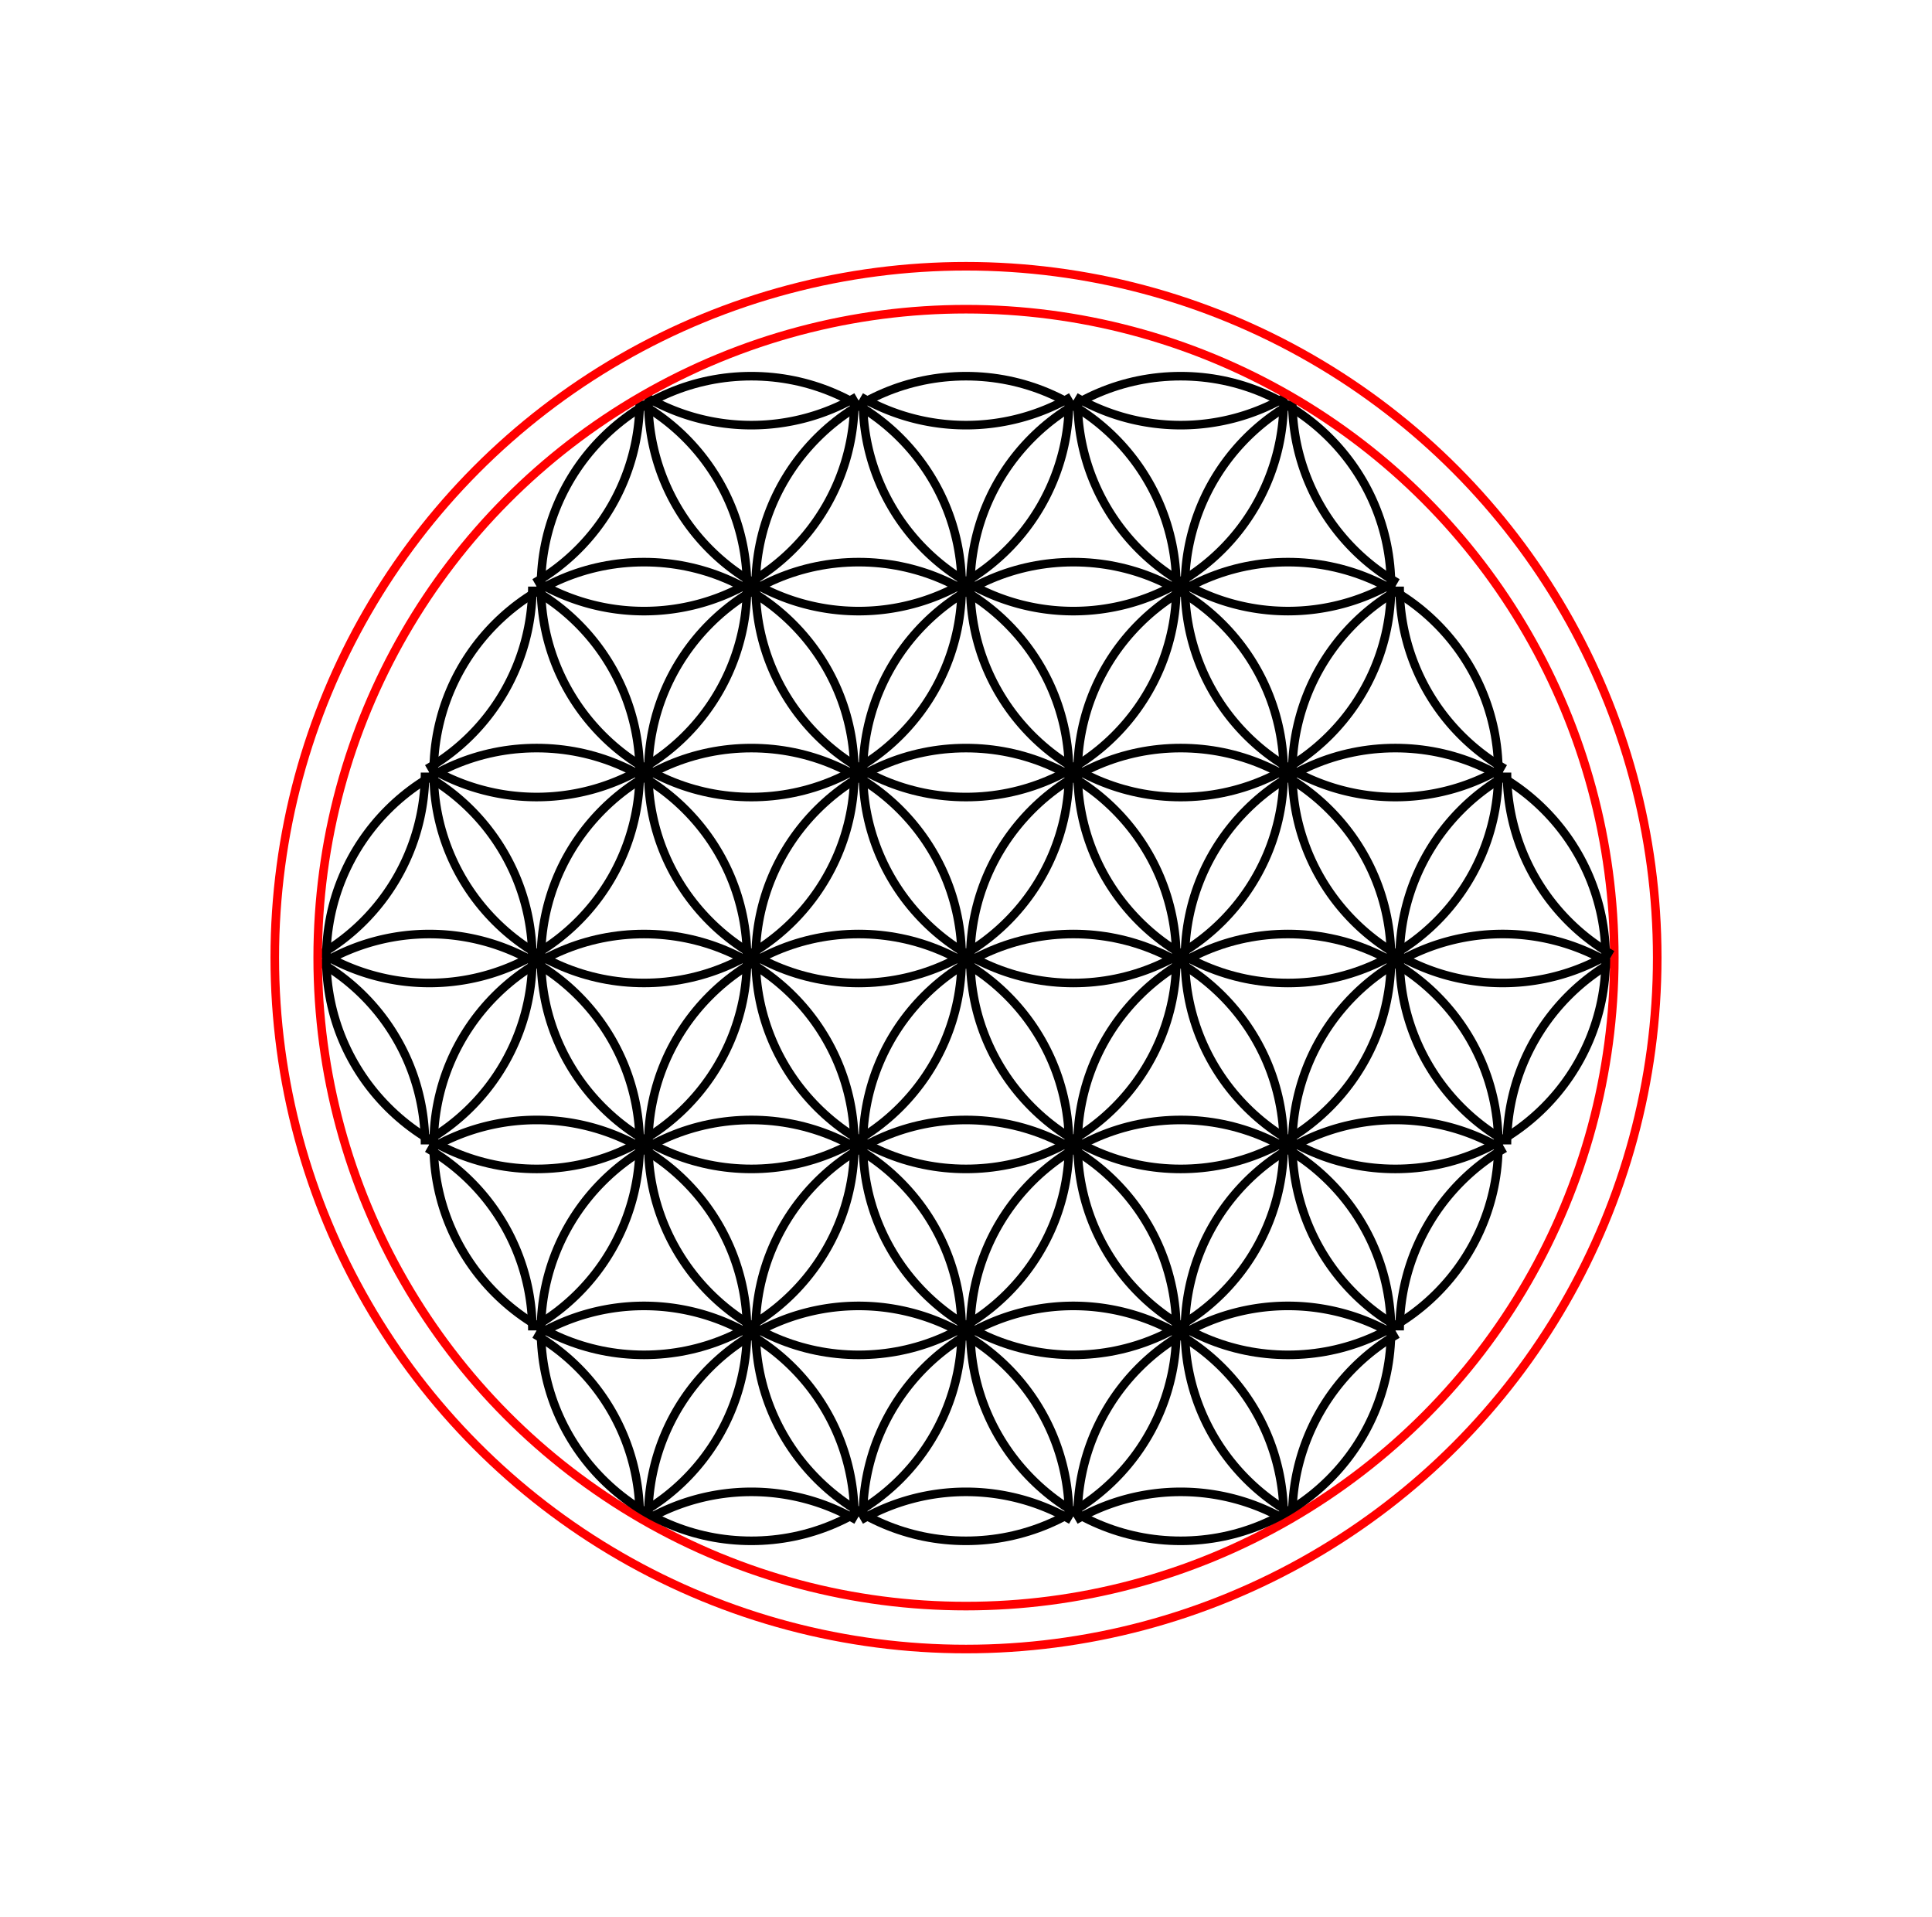 <?xml version="1.0" encoding="UTF-8" standalone="no"?>
<!-- Created with Inkscape (http://www.inkscape.org/) -->

<svg
   width="450"
   height="446.4"
   viewBox="0 0 119.062 118.11"
   version="1.1"
   id="svg5"
   inkscape:version="1.1 (c68e22c387, 2021-05-23)"
   sodipodi:docname="Mandala8.svg"
   xmlns:inkscape="http://www.inkscape.org/namespaces/inkscape"
   xmlns:sodipodi="http://sodipodi.sourceforge.net/DTD/sodipodi-0.dtd"
   xmlns="http://www.w3.org/2000/svg"
   xmlns:svg="http://www.w3.org/2000/svg">
  <sodipodi:namedview
     id="namedview7"
     pagecolor="#505050"
     bordercolor="#ffffff"
     borderopacity="1"
     inkscape:pageshadow="0"
     inkscape:pageopacity="0"
     inkscape:pagecheckerboard="1"
     inkscape:document-units="mm"
     showgrid="false"
     inkscape:zoom="2"
     inkscape:cx="318"
     inkscape:cy="241.25"
     inkscape:window-width="1823"
     inkscape:window-height="1057"
     inkscape:window-x="89"
     inkscape:window-y="-8"
     inkscape:window-maximized="1"
     inkscape:current-layer="layer1"
     fit-margin-top="0"
     fit-margin-left="0"
     fit-margin-right="0"
     fit-margin-bottom="0"
     units="px" />
  <defs
     id="defs2" />
  <g
     inkscape:label="Layer 1"
     inkscape:groupmode="layer"
     id="layer1">
    <path
       id="path31-1-9-9-47-1"
       style="fill:none;stroke:#000000;stroke-width:0.529;stroke-miterlimit:4;stroke-dasharray:none;stroke-opacity:1"
       sodipodi:type="arc"
       sodipodi:cx="52.916679"
       sodipodi:cy="93.42437"
       sodipodi:rx="12.964565"
       sodipodi:ry="12.964565"
       sodipodi:start="3.1415927"
       sodipodi:end="0"
       sodipodi:arc-type="arc"
       d="M 39.952,93.424 A 12.965,12.965 0 0 1 52.917,80.46 12.965,12.965 0 0 1 65.881,93.424"
       sodipodi:open="true" />
    <path
       id="path31-1-9-9-47-1-9"
       style="fill:none;stroke:#000000;stroke-width:0.529;stroke-miterlimit:4;stroke-dasharray:none;stroke-opacity:1"
       sodipodi:type="arc"
       sodipodi:cx="66.145836"
       sodipodi:cy="93.42437"
       sodipodi:rx="12.964565"
       sodipodi:ry="12.964565"
       sodipodi:start="3.1415927"
       sodipodi:end="0"
       sodipodi:arc-type="arc"
       d="M 53.181,93.424 A 12.965,12.965 0 0 1 66.146,80.46 12.965,12.965 0 0 1 79.11,93.424"
       sodipodi:open="true" />
    <path
       id="path31-1-9-9-47-1-9-0"
       style="fill:none;stroke:#000000;stroke-width:0.529;stroke-miterlimit:4;stroke-dasharray:none;stroke-opacity:1"
       sodipodi:type="arc"
       sodipodi:cx="79.375008"
       sodipodi:cy="93.42437"
       sodipodi:rx="12.964565"
       sodipodi:ry="12.964565"
       sodipodi:start="3.1415927"
       sodipodi:end="5.2359878"
       sodipodi:arc-type="arc"
       d="m 66.41,93.424 a 12.965,12.965 0 0 1 6.482,-11.228 12.965,12.965 0 0 1 12.965,0"
       sodipodi:open="true" />
    <path
       id="path31-1-9-9-47-1-8"
       style="fill:none;stroke:#000000;stroke-width:0.529;stroke-miterlimit:4;stroke-dasharray:none;stroke-opacity:1"
       sodipodi:type="arc"
       sodipodi:cx="39.687508"
       sodipodi:cy="93.42437"
       sodipodi:rx="12.964565"
       sodipodi:ry="12.964565"
       sodipodi:start="4.1887902"
       sodipodi:end="0"
       sodipodi:arc-type="arc"
       d="m 33.205,82.197 a 12.965,12.965 0 0 1 12.965,0 12.965,12.965 0 0 1 6.482,11.228"
       sodipodi:open="true" />
    <path
       id="path31-1-9-9-47-1-8-9"
       style="fill:none;stroke:#000000;stroke-width:0.529;stroke-miterlimit:4;stroke-dasharray:none;stroke-opacity:1"
       sodipodi:type="arc"
       sodipodi:cx="39.687508"
       sodipodi:cy="24.685633"
       sodipodi:rx="12.964565"
       sodipodi:ry="12.964565"
       sodipodi:start="0"
       sodipodi:end="2.0943951"
       sodipodi:arc-type="arc"
       d="m 52.652,24.686 a 12.965,12.965 0 0 1 -6.482,11.228 12.965,12.965 0 0 1 -12.965,0"
       sodipodi:open="true" />
    <path
       id="path31-1-9-9-47-1-8-9-8"
       style="fill:none;stroke:#000000;stroke-width:0.529;stroke-miterlimit:4;stroke-dasharray:none;stroke-opacity:1"
       sodipodi:type="arc"
       sodipodi:cx="52.916679"
       sodipodi:cy="24.685633"
       sodipodi:rx="12.964565"
       sodipodi:ry="12.964565"
       sodipodi:start="0"
       sodipodi:end="3.1415927"
       sodipodi:arc-type="arc"
       d="m 65.881,24.686 a 12.965,12.965 0 0 1 -6.482,11.228 12.965,12.965 0 0 1 -12.965,-1e-6 12.965,12.965 0 0 1 -6.482,-11.228"
       sodipodi:open="true" />
    <path
       id="path31-1-9-9-47-1-8-9-8-5"
       style="fill:none;stroke:#000000;stroke-width:0.529;stroke-miterlimit:4;stroke-dasharray:none;stroke-opacity:1"
       sodipodi:type="arc"
       sodipodi:cx="66.145836"
       sodipodi:cy="24.685633"
       sodipodi:rx="12.964565"
       sodipodi:ry="12.964565"
       sodipodi:start="0"
       sodipodi:end="3.1415927"
       sodipodi:arc-type="arc"
       d="m 79.11,24.686 a 12.965,12.965 0 0 1 -6.482,11.228 12.965,12.965 0 0 1 -12.965,-1e-6 12.965,12.965 0 0 1 -6.482,-11.228"
       sodipodi:open="true" />
    <path
       id="path31-1-9-9-47-1-8-9-8-5-7"
       style="fill:none;stroke:#000000;stroke-width:0.529;stroke-miterlimit:4;stroke-dasharray:none;stroke-opacity:1"
       sodipodi:type="arc"
       sodipodi:cx="79.375008"
       sodipodi:cy="24.685633"
       sodipodi:rx="12.964565"
       sodipodi:ry="12.964565"
       sodipodi:start="1.0471976"
       sodipodi:end="3.1415927"
       sodipodi:arc-type="arc"
       d="m 85.857,35.913 a 12.965,12.965 0 0 1 -12.965,-1e-6 12.965,12.965 0 0 1 -6.482,-11.228"
       sodipodi:open="true" />
    <path
       id="path31-1-9-9-47-1-8-9-8-5-7-5"
       style="fill:none;stroke:#000000;stroke-width:0.529;stroke-miterlimit:4;stroke-dasharray:none;stroke-opacity:1"
       sodipodi:type="arc"
       sodipodi:cx="92.604172"
       sodipodi:cy="24.685633"
       sodipodi:rx="12.964565"
       sodipodi:ry="12.964565"
       sodipodi:start="2.0943951"
       sodipodi:end="3.1415927"
       sodipodi:arc-type="arc"
       d="M 86.122,35.913 A 12.965,12.965 0 0 1 79.64,24.686"
       sodipodi:open="true" />
    <path
       id="path31-1-9-9-47-1-8-9-8-5-7-5-9"
       style="fill:none;stroke:#000000;stroke-width:0.529;stroke-miterlimit:4;stroke-dasharray:none;stroke-opacity:1"
       sodipodi:type="arc"
       sodipodi:cx="26.458345"
       sodipodi:cy="24.685633"
       sodipodi:rx="12.964565"
       sodipodi:ry="12.964565"
       sodipodi:start="0"
       sodipodi:end="1.0471976"
       sodipodi:arc-type="arc"
       d="M 39.423,24.686 A 12.965,12.965 0 0 1 32.941,35.913"
       sodipodi:open="true" />
    <circle
       id="path31-1-9-9-47-1-8-9-8-5-7-5-9-7"
       cx="72.76"
       cy="36.142"
       style="fill:none;stroke:#000000;stroke-width:0.529;stroke-miterlimit:4;stroke-dasharray:none;stroke-opacity:1"
       r="12.965" />
    <path
       id="path31-1-9-9-47-1-8-9-8-5-7-5-9-0"
       style="fill:none;stroke:#000000;stroke-width:0.529;stroke-miterlimit:4;stroke-dasharray:none;stroke-opacity:1"
       sodipodi:type="arc"
       sodipodi:cx="46.30209"
       sodipodi:cy="13.229167"
       sodipodi:rx="12.964565"
       sodipodi:ry="12.964565"
       sodipodi:start="1.0471976"
       sodipodi:end="2.0943951"
       sodipodi:arc-type="arc"
       d="m 52.784,24.457 a 12.965,12.965 0 0 1 -12.965,0"
       sodipodi:open="true" />
    <path
       id="path31-1-9-9-47-1-8-9-8-5-7-5-9-0-1"
       style="fill:none;stroke:#000000;stroke-width:0.529;stroke-miterlimit:4;stroke-dasharray:none;stroke-opacity:1"
       sodipodi:type="arc"
       sodipodi:cx="46.30209"
       sodipodi:cy="104.88084"
       sodipodi:rx="12.964565"
       sodipodi:ry="12.964565"
       sodipodi:start="4.1887902"
       sodipodi:end="5.2359878"
       sodipodi:arc-type="arc"
       d="m 39.82,93.653 a 12.965,12.965 0 0 1 12.965,0"
       sodipodi:open="true" />
    <path
       id="path31-1-9-9-47-1-8-9-8-5-7-5-9-0-1-9"
       style="fill:none;stroke:#000000;stroke-width:0.529;stroke-miterlimit:4;stroke-dasharray:none;stroke-opacity:1"
       sodipodi:type="arc"
       sodipodi:cx="59.531258"
       sodipodi:cy="104.88084"
       sodipodi:rx="12.965"
       sodipodi:ry="12.964565"
       sodipodi:start="4.1887902"
       sodipodi:end="5.2359878"
       sodipodi:arc-type="arc"
       d="m 53.049,93.653 a 12.965,12.965 0 0 1 12.965,0"
       sodipodi:open="true" />
    <path
       id="path31-1-9-9-47-1-8-9-8-5-7-5-9-0-1-9-5"
       style="fill:none;stroke:#000000;stroke-width:0.529;stroke-miterlimit:4;stroke-dasharray:none;stroke-opacity:1"
       sodipodi:type="arc"
       sodipodi:cx="72.760422"
       sodipodi:cy="104.88084"
       sodipodi:rx="12.964565"
       sodipodi:ry="12.964565"
       sodipodi:start="4.1887902"
       sodipodi:end="5.2359878"
       sodipodi:arc-type="arc"
       d="m 66.278,93.653 a 12.965,12.965 0 0 1 12.965,0"
       sodipodi:open="true" />
    <path
       id="path31-1-9-9-47-1-8-9-8-5-7-5-9-0-4"
       style="fill:none;stroke:#000000;stroke-width:0.529;stroke-miterlimit:4;stroke-dasharray:none;stroke-opacity:1"
       sodipodi:type="arc"
       sodipodi:cx="59.531258"
       sodipodi:cy="13.229167"
       sodipodi:rx="12.964565"
       sodipodi:ry="12.964565"
       sodipodi:start="1.0471976"
       sodipodi:end="2.0943951"
       sodipodi:arc-type="arc"
       d="m 66.014,24.457 a 12.965,12.965 0 0 1 -12.965,0"
       sodipodi:open="true" />
    <path
       id="path31-1-9-9-47-1-8-9-8-5-7-5-9-0-4-8"
       style="fill:none;stroke:#000000;stroke-width:0.529;stroke-miterlimit:4;stroke-dasharray:none;stroke-opacity:1"
       sodipodi:type="arc"
       sodipodi:cx="72.760422"
       sodipodi:cy="13.229167"
       sodipodi:rx="12.964565"
       sodipodi:ry="12.964565"
       sodipodi:start="1.0471976"
       sodipodi:end="2.0943951"
       sodipodi:arc-type="arc"
       d="m 79.243,24.457 a 12.965,12.965 0 0 1 -12.965,0"
       sodipodi:open="true" />
    <ellipse
       id="path31-1-9"
       cx="59.531"
       cy="59.055"
       style="fill:none;stroke:#000000;stroke-width:0.529;stroke-miterlimit:4;stroke-dasharray:none;stroke-opacity:1"
       rx="12.964"
       ry="12.964" />
    <path
       id="path31-1-9-9-47"
       style="fill:none;stroke:#000000;stroke-width:0.529;stroke-miterlimit:4;stroke-dasharray:none;stroke-opacity:1"
       sodipodi:type="arc"
       sodipodi:cx="33.072926"
       sodipodi:cy="81.967918"
       sodipodi:rx="12.964564"
       sodipodi:ry="12.964565"
       sodipodi:start="4.1887902"
       sodipodi:end="1.0471976"
       sodipodi:arc-type="arc"
       d="m 26.591,70.74 a 12.965,12.965 0 0 1 12.965,0 12.965,12.965 0 0 1 6.482,11.228 12.965,12.965 0 0 1 -6.482,11.228"
       sodipodi:open="true" />
    <path
       id="path31-1-9-9-47-7"
       style="fill:none;stroke:#000000;stroke-width:0.529;stroke-miterlimit:4;stroke-dasharray:none;stroke-opacity:1"
       sodipodi:type="arc"
       sodipodi:cx="33.072926"
       sodipodi:cy="36.142082"
       sodipodi:rx="12.964564"
       sodipodi:ry="12.964565"
       sodipodi:start="5.2359878"
       sodipodi:end="2.0943951"
       sodipodi:arc-type="arc"
       d="m 39.555,24.914 a 12.965,12.965 0 0 1 4.745,17.71 12.965,12.965 0 0 1 -17.71,4.745"
       sodipodi:open="true" />
    <path
       id="path31-1-9-9-47-7-7"
       style="fill:none;stroke:#000000;stroke-width:0.529;stroke-miterlimit:4;stroke-dasharray:none;stroke-opacity:1"
       sodipodi:type="arc"
       sodipodi:cx="85.989586"
       sodipodi:cy="36.142082"
       sodipodi:rx="12.964564"
       sodipodi:ry="12.964565"
       sodipodi:start="1.0471976"
       sodipodi:end="4.1887902"
       sodipodi:arc-type="arc"
       d="m 92.472,47.37 a 12.965,12.965 0 0 1 -17.71,-4.745 12.965,12.965 0 0 1 4.745,-17.71"
       sodipodi:open="true" />
    <path
       id="path31-1-9-9-47-7-7-7"
       style="fill:none;stroke:#000000;stroke-width:0.529;stroke-miterlimit:4;stroke-dasharray:none;stroke-opacity:1"
       sodipodi:type="arc"
       sodipodi:cx="85.989586"
       sodipodi:cy="81.967918"
       sodipodi:rx="12.964564"
       sodipodi:ry="12.964565"
       sodipodi:start="2.0943951"
       sodipodi:end="5.2359878"
       sodipodi:arc-type="arc"
       d="m 79.507,93.196 a 12.965,12.965 0 0 1 -6.482,-11.228 12.965,12.965 0 0 1 6.482,-11.228 12.965,12.965 0 0 1 12.965,10e-7"
       sodipodi:open="true" />
    <ellipse
       id="path31-1-9-9"
       cx="33.073"
       cy="59.055"
       style="fill:none;stroke:#000000;stroke-width:0.529;stroke-miterlimit:4;stroke-dasharray:none;stroke-opacity:1"
       rx="12.965"
       ry="12.965" />
    <path
       id="path31-1-9-9-43"
       style="fill:none;stroke:#000000;stroke-width:0.529;stroke-miterlimit:4;stroke-dasharray:none;stroke-opacity:1"
       sodipodi:type="arc"
       sodipodi:cx="19.84376"
       sodipodi:cy="59.055"
       sodipodi:rx="12.964564"
       sodipodi:ry="12.964565"
       sodipodi:start="5.2359878"
       sodipodi:end="1.0471976"
       sodipodi:arc-type="arc"
       d="M 26.326,47.827 A 12.965,12.965 0 0 1 32.808,59.055 12.965,12.965 0 0 1 26.326,70.283"
       sodipodi:open="true" />
    <path
       id="path31-1-9-9-43-0"
       style="fill:none;stroke:#000000;stroke-width:0.529;stroke-miterlimit:4;stroke-dasharray:none;stroke-opacity:1"
       sodipodi:type="arc"
       sodipodi:cx="13.229167"
       sodipodi:cy="47.598541"
       sodipodi:rx="12.964564"
       sodipodi:ry="12.964565"
       sodipodi:start="0"
       sodipodi:end="1.0471976"
       sodipodi:arc-type="arc"
       d="M 26.194,47.599 A 12.965,12.965 0 0 1 19.711,58.826"
       sodipodi:open="true" />
    <path
       id="path31-1-9-9-43-0-2-7"
       style="fill:none;stroke:#000000;stroke-width:0.529;stroke-miterlimit:4;stroke-dasharray:none;stroke-opacity:1"
       sodipodi:type="arc"
       sodipodi:cx="105.83334"
       sodipodi:cy="70.511452"
       sodipodi:rx="12.964565"
       sodipodi:ry="12.964565"
       sodipodi:start="3.1415927"
       sodipodi:end="4.1887902"
       sodipodi:arc-type="arc"
       d="M 92.869,70.511 A 12.965,12.965 0 0 1 99.351,59.284"
       sodipodi:open="true" />
    <path
       id="path31-1-9-9-43-0-2-7-0"
       style="fill:none;stroke:#000000;stroke-width:0.529;stroke-miterlimit:4;stroke-dasharray:none;stroke-opacity:1"
       sodipodi:type="arc"
       sodipodi:cx="26.458345"
       sodipodi:cy="70.511452"
       sodipodi:rx="12.964565"
       sodipodi:ry="12.964565"
       sodipodi:start="4.1887902"
       sodipodi:end="1.0471976"
       sodipodi:arc-type="arc"
       d="m 19.976,59.284 a 12.965,12.965 0 0 1 12.965,0 12.965,12.965 0 0 1 6.482,11.228 12.965,12.965 0 0 1 -6.482,11.228"
       sodipodi:open="true" />
    <path
       id="path31-1-9-9-43-3"
       style="fill:none;stroke:#000000;stroke-width:0.529;stroke-miterlimit:4;stroke-dasharray:none;stroke-opacity:1"
       sodipodi:type="arc"
       sodipodi:cx="99.218758"
       sodipodi:cy="59.055"
       sodipodi:rx="12.964564"
       sodipodi:ry="12.964565"
       sodipodi:start="2.0943951"
       sodipodi:end="4.1887902"
       sodipodi:arc-type="arc"
       d="M 92.736,70.283 A 12.965,12.965 0 0 1 86.254,59.055 12.965,12.965 0 0 1 92.736,47.827"
       sodipodi:open="true" />
    <path
       id="path31-1-9-9-7"
       style="fill:none;stroke:#000000;stroke-width:0.529;stroke-miterlimit:4;stroke-dasharray:none;stroke-opacity:1"
       sodipodi:type="arc"
       sodipodi:cx="26.458345"
       sodipodi:cy="47.598541"
       sodipodi:rx="12.964565"
       sodipodi:ry="12.964565"
       sodipodi:start="5.2359878"
       sodipodi:end="2.0943951"
       sodipodi:arc-type="arc"
       d="m 32.941,36.371 a 12.965,12.965 0 0 1 4.745,17.71 12.965,12.965 0 0 1 -17.71,4.745"
       sodipodi:open="true" />
    <path
       id="path31-1-9-9-7-5"
       style="fill:none;stroke:#000000;stroke-width:0.529;stroke-miterlimit:4;stroke-dasharray:none;stroke-opacity:1"
       sodipodi:type="arc"
       sodipodi:cx="92.604172"
       sodipodi:cy="47.598541"
       sodipodi:rx="12.964565"
       sodipodi:ry="12.964565"
       sodipodi:start="1.0471976"
       sodipodi:end="4.1887902"
       sodipodi:arc-type="arc"
       d="m 99.086,58.826 a 12.965,12.965 0 0 1 -17.71,-4.745 12.965,12.965 0 0 1 4.745,-17.71"
       sodipodi:open="true" />
    <path
       id="path31-1-9-9-7-5-8"
       style="fill:none;stroke:#000000;stroke-width:0.529;stroke-miterlimit:4;stroke-dasharray:none;stroke-opacity:1"
       sodipodi:type="arc"
       sodipodi:cx="92.604172"
       sodipodi:cy="70.511452"
       sodipodi:rx="12.964565"
       sodipodi:ry="12.964565"
       sodipodi:start="2.0943951"
       sodipodi:end="5.2359878"
       sodipodi:arc-type="arc"
       d="m 86.122,81.739 a 12.965,12.965 0 0 1 -6.482,-11.228 12.965,12.965 0 0 1 6.482,-11.228 12.965,12.965 0 0 1 12.965,0"
       sodipodi:open="true" />
    <circle
       id="path31-1-9-9-7-3"
       cx="79.375"
       cy="47.599"
       style="fill:none;stroke:#000000;stroke-width:0.529;stroke-miterlimit:4;stroke-dasharray:none;stroke-opacity:1"
       r="12.965" />
    <circle
       id="path31-1-9-9-7-3-7"
       cx="79.375"
       cy="70.511"
       style="fill:none;stroke:#000000;stroke-width:0.529;stroke-miterlimit:4;stroke-dasharray:none;stroke-opacity:1"
       r="12.965" />
    <path
       id="path31-1-9-9-7-3-7-2"
       style="fill:none;stroke:#000000;stroke-width:0.529;stroke-miterlimit:4;stroke-dasharray:none;stroke-opacity:1"
       sodipodi:type="arc"
       sodipodi:cx="13.229167"
       sodipodi:cy="70.511452"
       sodipodi:rx="12.964565"
       sodipodi:ry="12.964565"
       sodipodi:start="5.2359878"
       sodipodi:end="0"
       sodipodi:arc-type="arc"
       d="m 19.711,59.284 a 12.965,12.965 0 0 1 6.482,11.228"
       sodipodi:open="true" />
    <path
       id="path31-1-9-9-7-3-7-2-2"
       style="fill:none;stroke:#000000;stroke-width:0.529;stroke-miterlimit:4;stroke-dasharray:none;stroke-opacity:1"
       sodipodi:type="arc"
       sodipodi:cx="19.84376"
       sodipodi:cy="81.967918"
       sodipodi:rx="12.964565"
       sodipodi:ry="12.964565"
       sodipodi:start="5.2359878"
       sodipodi:end="0"
       sodipodi:arc-type="arc"
       d="m 26.326,70.74 a 12.965,12.965 0 0 1 6.482,11.228"
       sodipodi:open="true" />
    <path
       id="path31-1-9-9-7-3-7-2-2-3"
       style="fill:none;stroke:#000000;stroke-width:0.529;stroke-miterlimit:4;stroke-dasharray:none;stroke-opacity:1"
       sodipodi:type="arc"
       sodipodi:cx="99.218758"
       sodipodi:cy="81.967918"
       sodipodi:rx="12.964565"
       sodipodi:ry="12.964565"
       sodipodi:start="3.1415927"
       sodipodi:end="4.1887902"
       sodipodi:arc-type="arc"
       d="M 86.254,81.968 A 12.965,12.965 0 0 1 92.736,70.74"
       sodipodi:open="true" />
    <path
       id="path31-1-9-9-7-3-7-2-2-3-1"
       style="fill:none;stroke:#000000;stroke-width:0.529;stroke-miterlimit:4;stroke-dasharray:none;stroke-opacity:1"
       sodipodi:type="arc"
       sodipodi:cx="92.604172"
       sodipodi:cy="93.42437"
       sodipodi:rx="12.964565"
       sodipodi:ry="12.964565"
       sodipodi:start="3.1415927"
       sodipodi:end="4.1887902"
       sodipodi:arc-type="arc"
       d="M 79.64,93.424 A 12.965,12.965 0 0 1 86.122,82.197"
       sodipodi:open="true" />
    <path
       id="path31-1-9-9-7-3-7-2-2-3-1-4"
       style="fill:none;stroke:#000000;stroke-width:0.529;stroke-miterlimit:4;stroke-dasharray:none;stroke-opacity:1"
       sodipodi:type="arc"
       sodipodi:cx="26.458345"
       sodipodi:cy="93.42437"
       sodipodi:rx="12.964565"
       sodipodi:ry="12.964565"
       sodipodi:start="5.2359878"
       sodipodi:end="0"
       sodipodi:arc-type="arc"
       d="M 32.941,82.197 A 12.965,12.965 0 0 1 39.423,93.424"
       sodipodi:open="true" />
    <path
       id="path31-1-9-9-7-3-7-2-2-3-4"
       style="fill:none;stroke:#000000;stroke-width:0.529;stroke-miterlimit:4;stroke-dasharray:none;stroke-opacity:1"
       sodipodi:type="arc"
       sodipodi:cx="99.218758"
       sodipodi:cy="36.142082"
       sodipodi:rx="12.964565"
       sodipodi:ry="12.964565"
       sodipodi:start="2.0943951"
       sodipodi:end="3.1415927"
       sodipodi:arc-type="arc"
       d="M 92.736,47.37 A 12.965,12.965 0 0 1 86.254,36.142"
       sodipodi:open="true" />
    <circle
       id="path31-1-9-9-7-3-7-2-2-3-1-4-7"
       cx="59.531"
       cy="59.002"
       style="fill:none;stroke:#ff0000;stroke-width:0.529;stroke-miterlimit:4;stroke-dasharray:none;stroke-opacity:1"
       r="39.952" />
    <circle
       id="path31-1-9-9-7-3-7-2-2-3-1-4-7-1"
       cx="59.531"
       cy="59.002"
       style="fill:none;stroke:#ff0000;stroke-width:0.529;stroke-miterlimit:4;stroke-dasharray:none;stroke-opacity:1"
       r="42.598" />
    <path
       id="path31-1-9-9-7-3-7-2-2-3-4-5"
       style="fill:none;stroke:#000000;stroke-width:0.529;stroke-miterlimit:4;stroke-dasharray:none;stroke-opacity:1"
       sodipodi:type="arc"
       sodipodi:cx="19.84376"
       sodipodi:cy="36.142082"
       sodipodi:rx="12.964565"
       sodipodi:ry="12.964565"
       sodipodi:start="0"
       sodipodi:end="1.0471976"
       sodipodi:arc-type="arc"
       d="M 32.808,36.142 A 12.965,12.965 0 0 1 26.326,47.37"
       sodipodi:open="true" />
    <circle
       id="path31-1-9-9-7-3-7-2-7"
       cx="59.531"
       cy="81.968"
       style="fill:none;stroke:#000000;stroke-width:0.529;stroke-miterlimit:4;stroke-dasharray:none;stroke-opacity:1"
       r="12.965" />
    <circle
       id="path31-1-9-9-7-3-7-2-7-4"
       cx="59.531"
       cy="36.142"
       style="fill:none;stroke:#000000;stroke-width:0.529;stroke-miterlimit:4;stroke-dasharray:none;stroke-opacity:1"
       r="12.965" />
    <ellipse
       id="path31-1-9-9-4"
       cx="46.302"
       cy="59.055"
       style="fill:none;stroke:#000000;stroke-width:0.529;stroke-miterlimit:4;stroke-dasharray:none;stroke-opacity:1"
       rx="12.964"
       ry="12.964" />
    <ellipse
       id="path31-1-9-9-4-2"
       cx="72.76"
       cy="59.055"
       style="fill:none;stroke:#000000;stroke-width:0.529;stroke-miterlimit:4;stroke-dasharray:none;stroke-opacity:1"
       rx="12.965"
       ry="12.965" />
    <ellipse
       id="path31-1-9-9-4-2-6"
       cx="39.688"
       cy="47.598"
       style="fill:none;stroke:#000000;stroke-width:0.529;stroke-miterlimit:4;stroke-dasharray:none;stroke-opacity:1"
       rx="12.964"
       ry="12.964" />
    <ellipse
       id="path31-1-9-9-4-2-6-2"
       cx="39.688"
       cy="70.511"
       style="fill:none;stroke:#000000;stroke-width:0.529;stroke-miterlimit:4;stroke-dasharray:none;stroke-opacity:1"
       rx="12.964"
       ry="12.964" />
    <ellipse
       id="path31-1-9-9-4-2-5"
       cx="85.99"
       cy="59.055"
       style="fill:none;stroke:#000000;stroke-width:0.529;stroke-miterlimit:4;stroke-dasharray:none;stroke-opacity:1"
       rx="12.965"
       ry="12.965" />
    <ellipse
       id="path31-1-9-7"
       cx="66.146"
       cy="47.599"
       style="fill:none;stroke:#000000;stroke-width:0.529;stroke-miterlimit:4;stroke-dasharray:none;stroke-opacity:1"
       rx="12.965"
       ry="12.965" />
    <path
       id="path31-1-9-7-5"
       style="fill:none;stroke:#000000;stroke-width:0.529;stroke-miterlimit:4;stroke-dasharray:none;stroke-opacity:1"
       sodipodi:type="arc"
       sodipodi:cx="105.83332"
       sodipodi:cy="47.59856"
       sodipodi:rx="12.96366"
       sodipodi:ry="12.963664"
       sodipodi:start="2.0943951"
       sodipodi:end="3.1415927"
       sodipodi:arc-type="arc"
       d="M 99.351,58.825 A 12.964,12.964 0 0 1 92.87,47.599"
       sodipodi:open="true" />
    <ellipse
       id="path31-1-9-7-5-2"
       cx="52.917"
       cy="70.511"
       style="fill:none;stroke:#000000;stroke-width:0.529;stroke-miterlimit:4;stroke-dasharray:none;stroke-opacity:1"
       rx="12.965"
       ry="12.965" />
    <ellipse
       id="path31-1-9-7-5-2-6"
       cx="46.302"
       cy="81.968"
       style="fill:none;stroke:#000000;stroke-width:0.529;stroke-miterlimit:4;stroke-dasharray:none;stroke-opacity:1"
       rx="12.965"
       ry="12.965" />
    <ellipse
       id="path31-1-9-3"
       cx="52.917"
       cy="47.599"
       style="fill:none;stroke:#000000;stroke-width:0.529;stroke-miterlimit:4;stroke-dasharray:none;stroke-opacity:1"
       rx="12.965"
       ry="12.965" />
    <ellipse
       id="path31-1-9-3-0"
       cx="46.302"
       cy="36.142"
       style="fill:none;stroke:#000000;stroke-width:0.529;stroke-miterlimit:4;stroke-dasharray:none;stroke-opacity:1"
       rx="12.965"
       ry="12.965" />
    <ellipse
       id="path31-1-9-0"
       cx="66.146"
       cy="70.511"
       style="fill:none;stroke:#000000;stroke-width:0.529;stroke-miterlimit:4;stroke-dasharray:none;stroke-opacity:1"
       rx="12.965"
       ry="12.965" />
    <ellipse
       id="path31-1-9-0-5"
       cx="72.76"
       cy="81.968"
       style="fill:none;stroke:#000000;stroke-width:0.529;stroke-miterlimit:4;stroke-dasharray:none;stroke-opacity:1"
       rx="12.965"
       ry="12.965" />
  </g>
</svg>
